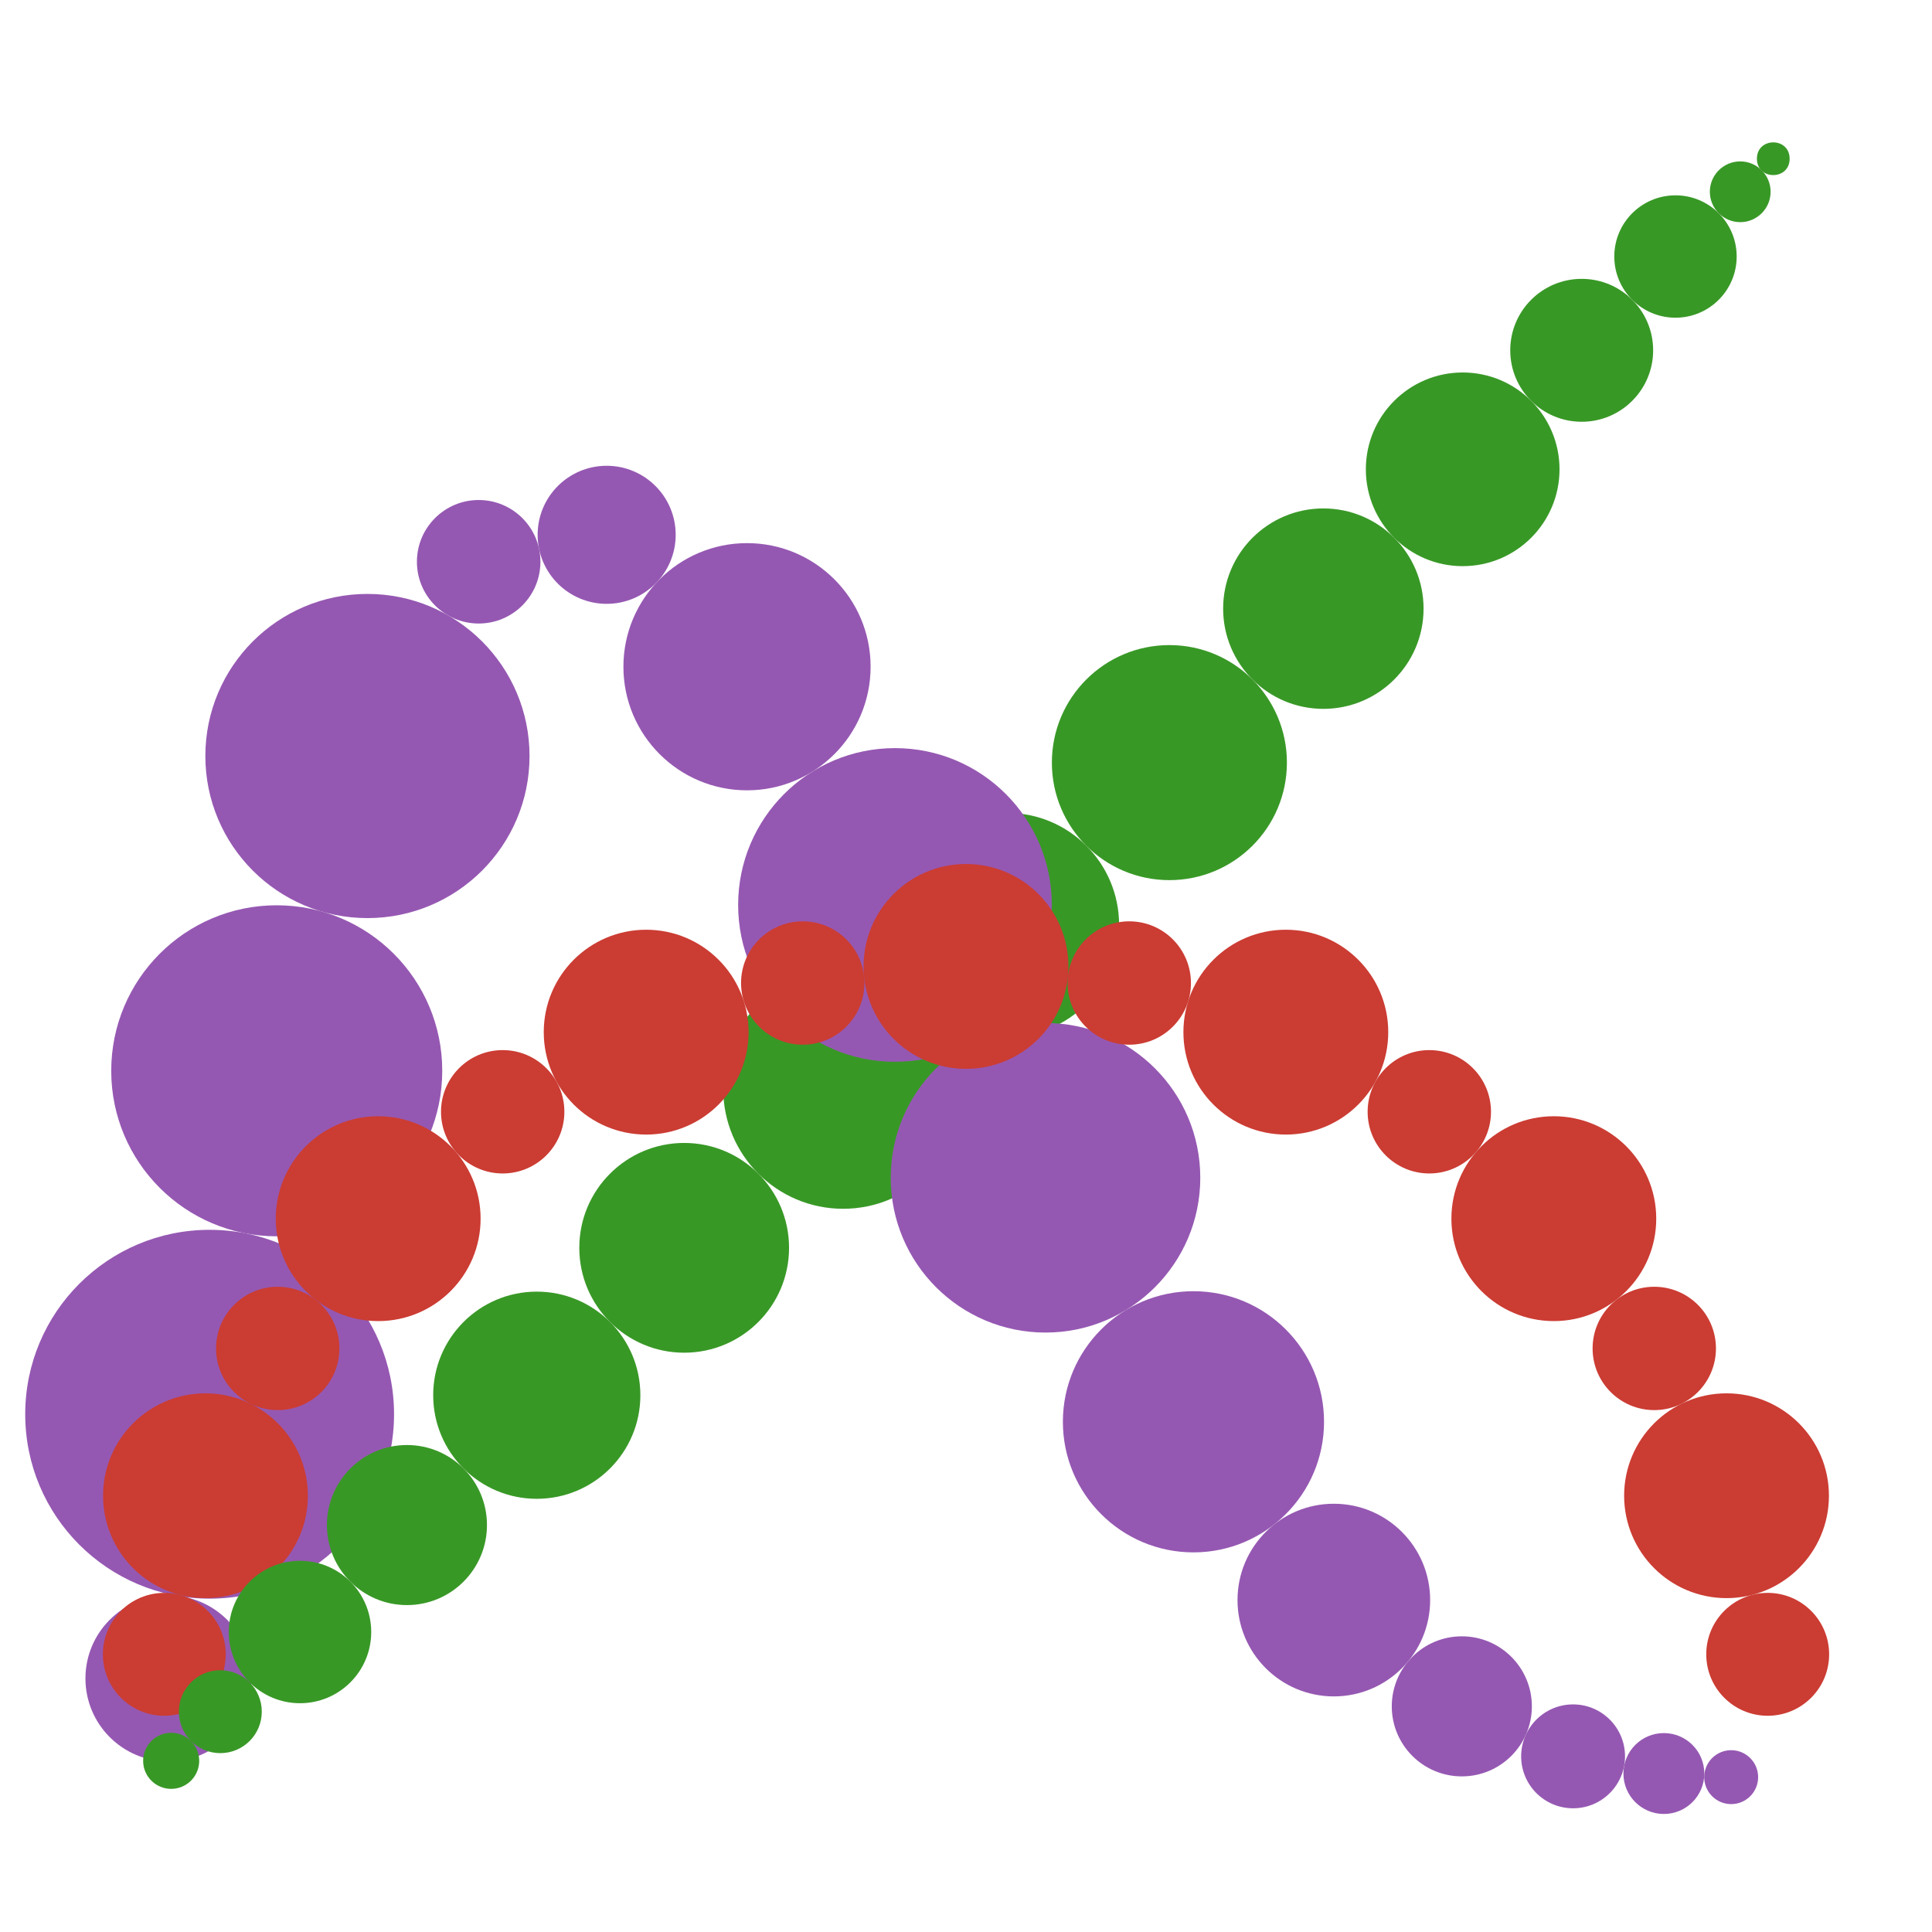 <?xml version="1.0" encoding="UTF-8"?>
<svg xmlns="http://www.w3.org/2000/svg" xmlns:xlink="http://www.w3.org/1999/xlink" width="500pt" height="500pt" viewBox="0 0 500 500" version="1.1">
<g id="surface556">
<path style=" stroke:none;fill-rule:nonzero;fill:rgb(21.961%,59.608%,14.902%);fill-opacity:1;" d="M 165.727 361.082 C 165.727 375.887 153.723 387.891 138.918 387.891 C 124.113 387.891 112.109 375.887 112.109 361.082 C 112.109 346.277 124.113 334.273 138.918 334.273 C 153.723 334.273 165.727 346.277 165.727 361.082 "/>
<path style=" stroke:none;fill-rule:nonzero;fill:rgb(21.961%,59.608%,14.902%);fill-opacity:1;" d="M 204.207 322.934 C 204.207 337.926 192.055 350.078 177.066 350.078 C 162.074 350.078 149.922 337.926 149.922 322.934 C 149.922 307.945 162.074 295.793 177.066 295.793 C 192.055 295.793 204.207 307.945 204.207 322.934 "/>
<path style=" stroke:none;fill-rule:nonzero;fill:rgb(21.961%,59.608%,14.902%);fill-opacity:1;" d="M 249.23 281.801 C 249.23 298.938 235.336 312.832 218.199 312.832 C 201.062 312.832 187.168 298.938 187.168 281.801 C 187.168 264.664 201.062 250.77 218.199 250.77 C 235.336 250.77 249.23 264.664 249.23 281.801 "/>
<path style=" stroke:none;fill-rule:nonzero;fill:rgb(21.961%,59.608%,14.902%);fill-opacity:1;" d="M 289.621 239.363 C 289.621 255.371 276.645 268.348 260.637 268.348 C 244.629 268.348 231.652 255.371 231.652 239.363 C 231.652 223.355 244.629 210.379 260.637 210.379 C 276.645 210.379 289.621 223.355 289.621 239.363 "/>
<path style=" stroke:none;fill-rule:nonzero;fill:rgb(21.961%,59.608%,14.902%);fill-opacity:1;" d="M 333.051 197.363 C 333.051 214.16 319.434 227.777 302.637 227.777 C 285.84 227.777 272.223 214.16 272.223 197.363 C 272.223 180.566 285.84 166.949 302.637 166.949 C 319.434 166.949 333.051 180.566 333.051 197.363 "/>
<path style=" stroke:none;fill-rule:nonzero;fill:rgb(21.961%,59.608%,14.902%);fill-opacity:1;" d="M 368.418 157.516 C 368.418 171.84 356.809 183.453 342.484 183.453 C 328.16 183.453 316.547 171.84 316.547 157.516 C 316.547 143.191 328.16 131.582 342.484 131.582 C 356.809 131.582 368.418 143.191 368.418 157.516 "/>
<path style=" stroke:none;fill-rule:nonzero;fill:rgb(21.961%,59.608%,14.902%);fill-opacity:1;" d="M 403.602 121.457 C 403.602 135.297 392.383 146.52 378.543 146.52 C 364.703 146.52 353.48 135.297 353.48 121.457 C 353.48 107.617 364.703 96.398 378.543 96.398 C 392.383 96.398 403.602 107.617 403.602 121.457 "/>
<path style=" stroke:none;fill-rule:nonzero;fill:rgb(21.961%,59.608%,14.902%);fill-opacity:1;" d="M 427.832 90.66 C 427.832 100.875 419.555 109.152 409.34 109.152 C 399.125 109.152 390.848 100.875 390.848 90.66 C 390.848 80.445 399.125 72.168 409.34 72.168 C 419.555 72.168 427.832 80.445 427.832 90.66 "/>
<path style=" stroke:none;fill-rule:nonzero;fill:rgb(21.961%,59.608%,14.902%);fill-opacity:1;" d="M 449.449 66.387 C 449.449 75.133 442.359 82.223 433.613 82.223 C 424.867 82.223 417.777 75.133 417.777 66.387 C 417.777 57.641 424.867 50.551 433.613 50.551 C 442.359 50.551 449.449 57.641 449.449 66.387 "/>
<path style=" stroke:none;fill-rule:nonzero;fill:rgb(21.961%,59.608%,14.902%);fill-opacity:1;" d="M 458.23 49.629 C 458.23 53.973 454.711 57.492 450.371 57.492 C 446.027 57.492 442.508 53.973 442.508 49.629 C 442.508 45.289 446.027 41.77 450.371 41.77 C 454.711 41.77 458.23 45.289 458.23 49.629 "/>
<path style=" stroke:none;fill-rule:nonzero;fill:rgb(21.961%,59.608%,14.902%);fill-opacity:1;" d="M 463.156 41.078 C 463.156 46.723 454.688 46.723 454.688 41.078 C 454.688 35.434 463.156 35.434 463.156 41.078 "/>
<path style=" stroke:none;fill-rule:nonzero;fill:rgb(58.431%,34.51%,69.804%);fill-opacity:1;" d="M 65.074 434.383 C 65.074 446.246 55.457 455.863 43.594 455.863 C 31.73 455.863 22.113 446.246 22.113 434.383 C 22.113 422.52 31.73 412.902 43.594 412.902 C 55.457 412.902 65.074 422.52 65.074 434.383 "/>
<path style=" stroke:none;fill-rule:nonzero;fill:rgb(58.431%,34.51%,69.804%);fill-opacity:1;" d="M 101.98 366.004 C 101.98 392.363 80.613 413.73 54.254 413.73 C 27.895 413.73 6.527 392.363 6.527 366.004 C 6.527 339.645 27.895 318.277 54.254 318.277 C 80.613 318.277 101.98 339.645 101.98 366.004 "/>
<path style=" stroke:none;fill-rule:nonzero;fill:rgb(58.431%,34.51%,69.804%);fill-opacity:1;" d="M 114.453 277.121 C 114.453 300.777 95.273 319.957 71.617 319.957 C 47.961 319.957 28.785 300.777 28.785 277.121 C 28.785 253.465 47.961 234.285 71.617 234.285 C 95.273 234.285 114.453 253.465 114.453 277.121 "/>
<path style=" stroke:none;fill-rule:nonzero;fill:rgb(58.431%,34.51%,69.804%);fill-opacity:1;" d="M 137.043 195.652 C 137.043 218.82 118.262 237.602 95.094 237.602 C 71.926 237.602 53.145 218.82 53.145 195.652 C 53.145 172.488 71.926 153.707 95.094 153.707 C 118.262 153.707 137.043 172.488 137.043 195.652 "/>
<path style=" stroke:none;fill-rule:nonzero;fill:rgb(58.431%,34.51%,69.804%);fill-opacity:1;" d="M 139.863 145.383 C 139.863 154.211 132.707 161.367 123.883 161.367 C 115.055 161.367 107.898 154.211 107.898 145.383 C 107.898 136.559 115.055 129.402 123.883 129.402 C 132.707 129.402 139.863 136.559 139.863 145.383 "/>
<path style=" stroke:none;fill-rule:nonzero;fill:rgb(58.431%,34.51%,69.804%);fill-opacity:1;" d="M 174.867 138.41 C 174.867 148.277 166.867 156.273 157.004 156.273 C 147.137 156.273 139.137 148.277 139.137 138.41 C 139.137 128.543 147.137 120.543 157.004 120.543 C 166.867 120.543 174.867 128.543 174.867 138.41 "/>
<path style=" stroke:none;fill-rule:nonzero;fill:rgb(58.431%,34.51%,69.804%);fill-opacity:1;" d="M 225.312 172.551 C 225.312 190.215 210.992 204.535 193.328 204.535 C 175.66 204.535 161.34 190.215 161.34 172.551 C 161.34 154.887 175.66 140.562 193.328 140.562 C 210.992 140.562 225.312 154.887 225.312 172.551 "/>
<path style=" stroke:none;fill-rule:nonzero;fill:rgb(58.431%,34.51%,69.804%);fill-opacity:1;" d="M 272.207 234.199 C 272.207 256.617 254.035 274.789 231.617 274.789 C 209.203 274.789 191.031 256.617 191.031 234.199 C 191.031 211.785 209.203 193.613 231.617 193.613 C 254.035 193.613 272.207 211.785 272.207 234.199 "/>
<path style=" stroke:none;fill-rule:nonzero;fill:rgb(58.431%,34.51%,69.804%);fill-opacity:1;" d="M 310.633 304.812 C 310.633 326.934 292.695 344.867 270.574 344.867 C 248.453 344.867 230.52 326.934 230.52 304.812 C 230.52 282.688 248.453 264.754 270.574 264.754 C 292.695 264.754 310.633 282.688 310.633 304.812 "/>
<path style=" stroke:none;fill-rule:nonzero;fill:rgb(58.431%,34.51%,69.804%);fill-opacity:1;" d="M 342.66 367.957 C 342.66 386.621 327.531 401.754 308.867 401.754 C 290.203 401.754 275.074 386.621 275.074 367.957 C 275.074 349.293 290.203 334.164 308.867 334.164 C 327.531 334.164 342.66 349.293 342.66 367.957 "/>
<path style=" stroke:none;fill-rule:nonzero;fill:rgb(58.431%,34.51%,69.804%);fill-opacity:1;" d="M 370.121 414.098 C 370.121 427.863 358.961 439.027 345.195 439.027 C 331.426 439.027 320.266 427.863 320.266 414.098 C 320.266 400.328 331.426 389.168 345.195 389.168 C 358.961 389.168 370.121 400.328 370.121 414.098 "/>
<path style=" stroke:none;fill-rule:nonzero;fill:rgb(58.431%,34.51%,69.804%);fill-opacity:1;" d="M 396.445 441.602 C 396.445 451.613 388.328 459.727 378.316 459.727 C 368.309 459.727 360.191 451.613 360.191 441.602 C 360.191 431.59 368.309 423.477 378.316 423.477 C 388.328 423.477 396.445 431.59 396.445 441.602 "/>
<path style=" stroke:none;fill-rule:nonzero;fill:rgb(58.431%,34.51%,69.804%);fill-opacity:1;" d="M 420.555 454.543 C 420.555 461.965 414.539 467.984 407.113 467.984 C 399.688 467.984 393.672 461.965 393.672 454.543 C 393.672 447.117 399.688 441.098 407.113 441.098 C 414.539 441.098 420.555 447.117 420.555 454.543 "/>
<path style=" stroke:none;fill-rule:nonzero;fill:rgb(58.431%,34.51%,69.804%);fill-opacity:1;" d="M 441.074 458.984 C 441.074 464.766 436.387 469.453 430.605 469.453 C 424.824 469.453 420.141 464.766 420.141 458.984 C 420.141 453.207 424.824 448.52 430.605 448.52 C 436.387 448.52 441.074 453.207 441.074 458.984 "/>
<path style=" stroke:none;fill-rule:nonzero;fill:rgb(58.431%,34.51%,69.804%);fill-opacity:1;" d="M 455.004 459.926 C 455.004 463.777 451.879 466.902 448.027 466.902 C 444.172 466.902 441.047 463.777 441.047 459.926 C 441.047 456.07 444.172 452.945 448.027 452.945 C 451.879 452.945 455.004 456.07 455.004 459.926 "/>
<path style=" stroke:none;fill-rule:nonzero;fill:rgb(79.608%,23.529%,20%);fill-opacity:1;" d="M 58.422 428.137 C 58.422 436.918 51.305 444.039 42.523 444.039 C 33.738 444.039 26.621 436.918 26.621 428.137 C 26.621 419.355 33.738 412.234 42.523 412.234 C 51.305 412.234 58.422 419.355 58.422 428.137 "/>
<path style=" stroke:none;fill-rule:nonzero;fill:rgb(79.608%,23.529%,20%);fill-opacity:1;" d="M 79.676 387.094 C 79.676 401.73 67.809 413.594 53.172 413.594 C 38.535 413.594 26.672 401.73 26.672 387.094 C 26.672 372.457 38.535 360.594 53.172 360.594 C 67.809 360.594 79.676 372.457 79.676 387.094 "/>
<path style=" stroke:none;fill-rule:nonzero;fill:rgb(79.608%,23.529%,20%);fill-opacity:1;" d="M 87.836 348.973 C 87.836 357.789 80.691 364.934 71.875 364.934 C 63.062 364.934 55.914 357.789 55.914 348.973 C 55.914 340.156 63.062 333.012 71.875 333.012 C 80.691 333.012 87.836 340.156 87.836 348.973 "/>
<path style=" stroke:none;fill-rule:nonzero;fill:rgb(79.608%,23.529%,20%);fill-opacity:1;" d="M 124.379 315.391 C 124.379 330.031 112.512 341.898 97.871 341.898 C 83.234 341.898 71.367 330.031 71.367 315.391 C 71.367 300.754 83.234 288.883 97.871 288.883 C 112.512 288.883 124.379 300.754 124.379 315.391 "/>
<path style=" stroke:none;fill-rule:nonzero;fill:rgb(79.608%,23.529%,20%);fill-opacity:1;" d="M 146.059 287.73 C 146.059 296.543 138.91 303.691 130.098 303.691 C 121.281 303.691 114.133 296.543 114.133 287.73 C 114.133 278.914 121.281 271.766 130.098 271.766 C 138.91 271.766 146.059 278.914 146.059 287.73 "/>
<path style=" stroke:none;fill-rule:nonzero;fill:rgb(79.608%,23.529%,20%);fill-opacity:1;" d="M 193.734 267.117 C 193.734 281.758 181.867 293.625 167.227 293.625 C 152.59 293.625 140.723 281.758 140.723 267.117 C 140.723 252.48 152.59 240.613 167.227 240.613 C 181.867 240.613 193.734 252.48 193.734 267.117 "/>
<path style=" stroke:none;fill-rule:nonzero;fill:rgb(79.608%,23.529%,20%);fill-opacity:1;" d="M 223.711 254.406 C 223.711 263.223 216.566 270.367 207.75 270.367 C 198.934 270.367 191.785 263.223 191.785 254.406 C 191.785 245.59 198.934 238.441 207.75 238.441 C 216.566 238.441 223.711 245.59 223.711 254.406 "/>
<path style=" stroke:none;fill-rule:nonzero;fill:rgb(79.608%,23.529%,20%);fill-opacity:1;" d="M 276.508 250.109 C 276.508 264.75 264.641 276.617 250 276.617 C 235.359 276.617 223.492 264.75 223.492 250.109 C 223.492 235.469 235.359 223.602 250 223.602 C 264.641 223.602 276.508 235.469 276.508 250.109 "/>
<path style=" stroke:none;fill-rule:nonzero;fill:rgb(79.608%,23.529%,20%);fill-opacity:1;" d="M 308.215 254.406 C 308.215 263.223 301.066 270.367 292.25 270.367 C 283.434 270.367 276.289 263.223 276.289 254.406 C 276.289 245.59 283.434 238.441 292.25 238.441 C 301.066 238.441 308.215 245.59 308.215 254.406 "/>
<path style=" stroke:none;fill-rule:nonzero;fill:rgb(79.608%,23.529%,20%);fill-opacity:1;" d="M 359.277 267.117 C 359.277 281.758 347.41 293.625 332.773 293.625 C 318.133 293.625 306.266 281.758 306.266 267.117 C 306.266 252.48 318.133 240.613 332.773 240.613 C 347.41 240.613 359.277 252.48 359.277 267.117 "/>
<path style=" stroke:none;fill-rule:nonzero;fill:rgb(79.608%,23.529%,20%);fill-opacity:1;" d="M 385.867 287.73 C 385.867 296.543 378.719 303.691 369.902 303.691 C 361.09 303.691 353.941 296.543 353.941 287.73 C 353.941 278.914 361.09 271.766 369.902 271.766 C 378.719 271.766 385.867 278.914 385.867 287.73 "/>
<path style=" stroke:none;fill-rule:nonzero;fill:rgb(79.608%,23.529%,20%);fill-opacity:1;" d="M 428.633 315.391 C 428.633 330.031 416.766 341.898 402.129 341.898 C 387.488 341.898 375.621 330.031 375.621 315.391 C 375.621 300.754 387.488 288.883 402.129 288.883 C 416.766 288.883 428.633 300.754 428.633 315.391 "/>
<path style=" stroke:none;fill-rule:nonzero;fill:rgb(79.608%,23.529%,20%);fill-opacity:1;" d="M 444.086 348.973 C 444.086 357.789 436.938 364.934 428.125 364.934 C 419.309 364.934 412.164 357.789 412.164 348.973 C 412.164 340.156 419.309 333.012 428.125 333.012 C 436.938 333.012 444.086 340.156 444.086 348.973 "/>
<path style=" stroke:none;fill-rule:nonzero;fill:rgb(79.608%,23.529%,20%);fill-opacity:1;" d="M 473.328 387.094 C 473.328 401.73 461.465 413.594 446.828 413.594 C 432.191 413.594 420.324 401.73 420.324 387.094 C 420.324 372.457 432.191 360.594 446.828 360.594 C 461.465 360.594 473.328 372.457 473.328 387.094 "/>
<path style=" stroke:none;fill-rule:nonzero;fill:rgb(79.608%,23.529%,20%);fill-opacity:1;" d="M 473.379 428.137 C 473.379 436.918 466.262 444.039 457.477 444.039 C 448.695 444.039 441.578 436.918 441.578 428.137 C 441.578 419.355 448.695 412.234 457.477 412.234 C 466.262 412.234 473.379 419.355 473.379 428.137 "/>
<path style=" stroke:none;fill-rule:nonzero;fill:rgb(21.961%,59.608%,14.902%);fill-opacity:1;" d="M 51.555 455.703 C 51.555 459.711 48.309 462.957 44.297 462.957 C 40.289 462.957 37.043 459.711 37.043 455.703 C 37.043 451.691 40.289 448.445 44.297 448.445 C 48.309 448.445 51.555 451.691 51.555 455.703 "/>
<path style=" stroke:none;fill-rule:nonzero;fill:rgb(21.961%,59.608%,14.902%);fill-opacity:1;" d="M 67.75 442.98 C 67.75 448.906 62.945 453.711 57.02 453.711 C 51.094 453.711 46.289 448.906 46.289 442.98 C 46.289 437.055 51.094 432.25 57.02 432.25 C 62.945 432.25 67.75 437.055 67.75 442.98 "/>
<path style=" stroke:none;fill-rule:nonzero;fill:rgb(21.961%,59.608%,14.902%);fill-opacity:1;" d="M 96.07 422.359 C 96.07 432.539 87.82 440.793 77.641 440.793 C 67.461 440.793 59.207 432.539 59.207 422.359 C 59.207 412.18 67.461 403.93 77.641 403.93 C 87.82 403.93 96.07 412.18 96.07 422.359 "/>
<path style=" stroke:none;fill-rule:nonzero;fill:rgb(21.961%,59.608%,14.902%);fill-opacity:1;" d="M 126.027 394.684 C 126.027 406.121 116.754 415.395 105.316 415.395 C 93.879 415.395 84.605 406.121 84.605 394.684 C 84.605 383.246 93.879 373.973 105.316 373.973 C 116.754 373.973 126.027 383.246 126.027 394.684 "/>
</g>
</svg>
